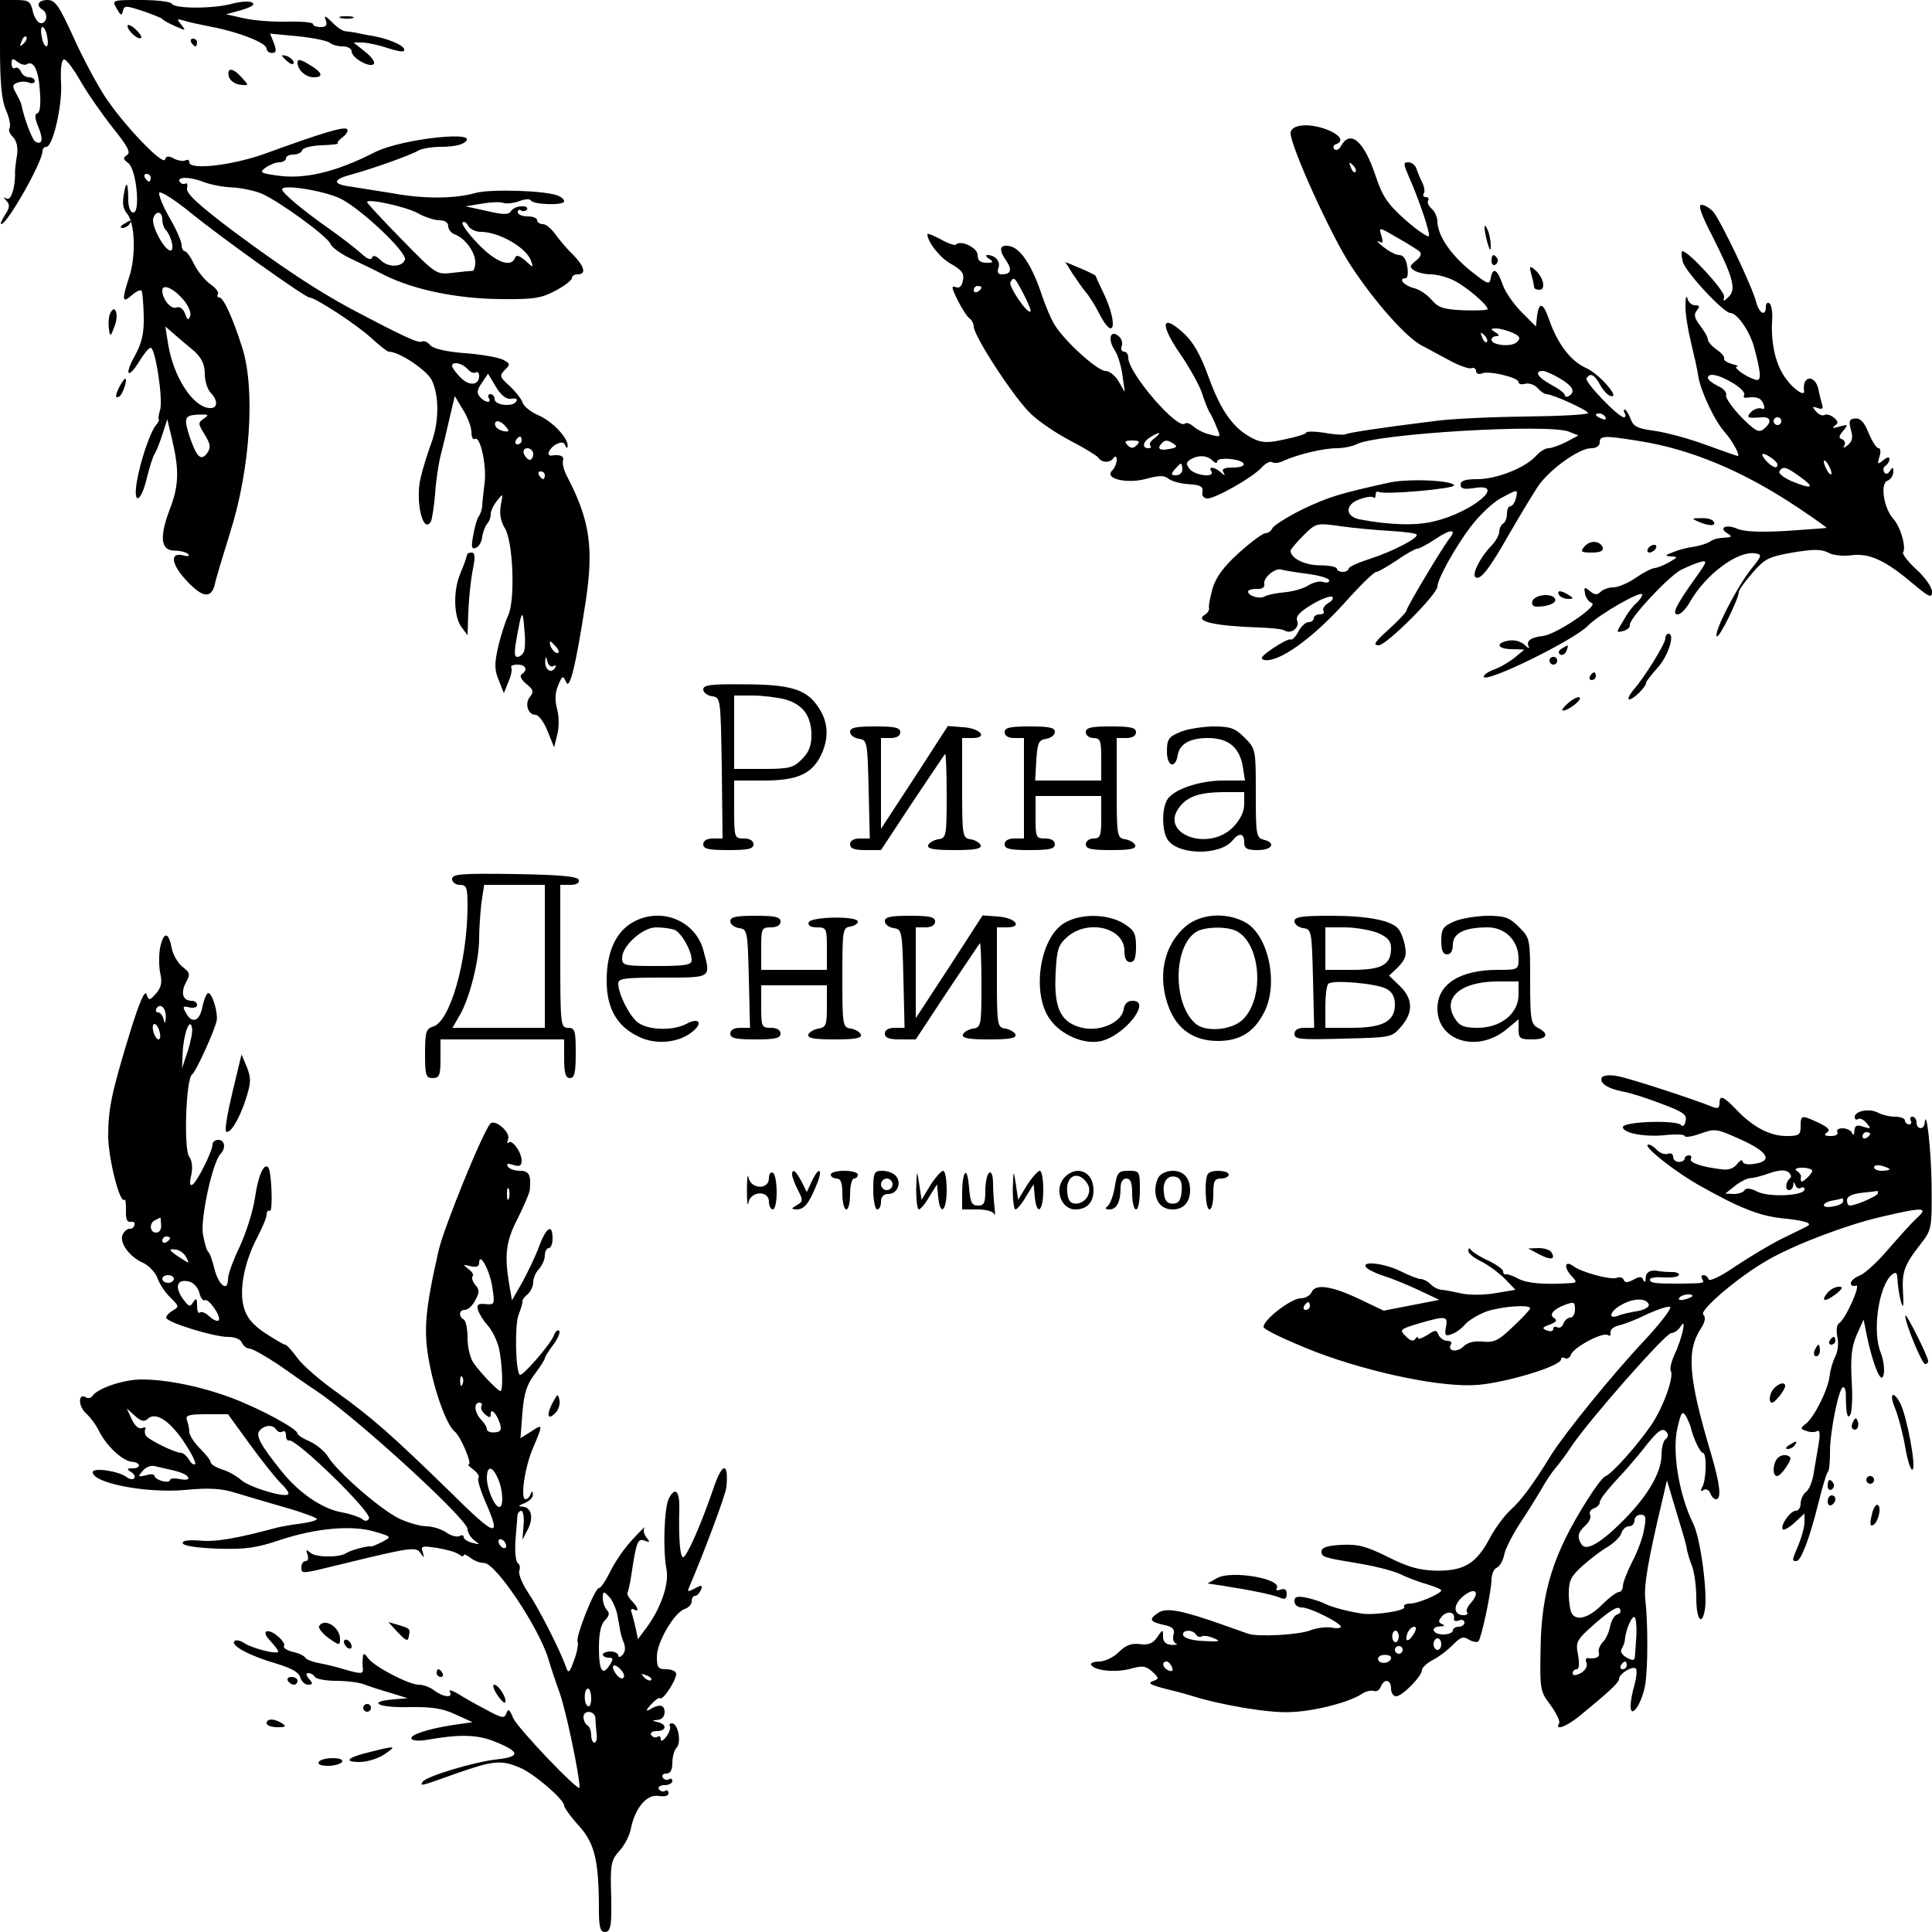 <?xml version="1.0" standalone="no"?>
<!DOCTYPE svg PUBLIC "-//W3C//DTD SVG 20010904//EN"
 "http://www.w3.org/TR/2001/REC-SVG-20010904/DTD/svg10.dtd">
<svg version="1.0" xmlns="http://www.w3.org/2000/svg"
 width="500pt" height="500pt" viewBox="0 0 500 500"
 preserveAspectRatio="xMidYMid meet">

<g transform="translate(0,500) scale(0.1,-0.1)"
fill="#000000" stroke="none">
<path d="M0 4876 c0 -88 4 -134 15 -160 9 -20 13 -41 10 -47 -4 -5 0 -16 9
-24 9 -10 13 -26 10 -47 -3 -18 -6 -40 -5 -48 0 -38 -11 -70 -22 -64 -9 5 -9
4 0 -6 9 -10 8 -18 -4 -36 -8 -13 -13 -24 -10 -24 16 0 107 161 107 189 0 6 4
11 10 11 17 0 42 109 38 167 -2 32 1 58 7 59 6 2 25 -24 44 -57 19 -33 57 -87
84 -121 37 -46 46 -63 36 -69 -11 -7 -11 -11 3 -21 21 -16 32 -128 13 -128 -7
0 -12 12 -13 28 0 49 -5 58 -11 22 -5 -25 -3 -40 8 -53 21 -25 23 -112 5 -165
-19 -58 -18 -68 6 -47 11 10 23 16 26 13 3 -3 5 -33 6 -66 1 -45 -5 -69 -22
-101 -29 -51 -20 -65 10 -17 12 20 25 36 30 36 12 0 33 -136 24 -162 -4 -13
-5 -23 -3 -24 2 0 -1 -7 -8 -15 -15 -19 -40 -93 -49 -146 -10 -62 11 -54 26
10 7 28 16 57 20 62 4 6 13 28 20 50 l13 40 13 -55 c18 -78 17 -117 -7 -179
-27 -72 -23 -106 13 -106 14 0 30 -4 35 -9 4 -5 -1 -7 -14 -3 -35 8 -29 -25
11 -67 40 -43 63 -46 72 -8 3 15 21 74 39 132 53 166 66 373 32 480 -25 79
-49 130 -59 130 -5 0 -7 4 -4 9 3 5 -6 16 -19 25 -14 10 -33 33 -42 51 -9 19
-20 35 -25 35 -4 0 -8 7 -8 16 0 9 -14 41 -31 70 -17 30 -29 59 -27 65 2 6 39
-17 82 -52 81 -66 296 -219 307 -219 15 0 125 -72 160 -105 21 -19 41 -35 45
-35 27 0 97 -47 111 -73 20 -40 20 -110 -2 -167 -9 -25 -21 -63 -26 -85 -15
-59 5 -149 26 -115 3 5 8 37 11 71 2 34 9 80 15 103 6 22 16 66 23 96 l13 55
21 -35 c12 -19 22 -45 22 -58 0 -13 4 -21 9 -18 14 9 31 -69 25 -115 -3 -24
-6 -51 -6 -59 -1 -8 -4 -19 -8 -25 -5 -5 -11 -27 -15 -49 -6 -31 -5 -38 6 -34
8 3 16 15 17 29 2 13 8 28 13 34 5 5 9 16 9 25 0 8 8 24 17 35 15 19 15 19 9
-13 -4 -22 0 -41 10 -58 22 -33 28 -188 9 -227 -7 -15 -19 -52 -26 -82 -10
-44 -9 -60 2 -86 l13 -33 12 30 c7 16 10 32 7 37 -2 4 5 7 16 7 22 0 28 -14
11 -25 -6 -4 -1 -14 12 -25 18 -14 20 -20 10 -33 -15 -17 -6 -47 14 -47 8 0
22 -19 31 -42 l17 -42 8 32 c5 19 5 47 0 66 -6 22 -6 42 2 61 11 27 13 28 21
10 9 -23 25 40 51 210 21 140 10 211 -50 325 -7 14 -11 31 -9 38 4 11 -8 17
-29 13 -16 -2 -7 19 11 29 14 7 21 6 24 -3 3 -7 6 -8 6 -1 2 20 -40 64 -75 79
-19 8 -37 22 -41 32 -3 10 -19 30 -34 44 -26 23 -27 27 -13 41 15 15 15 17 -4
27 -12 6 -56 14 -99 17 -51 4 -82 12 -90 21 -6 8 -16 12 -21 9 -9 -5 -48 13
-186 86 -87 47 -176 106 -304 201 -90 68 -121 97 -118 110 2 9 0 15 -4 12 -5
-3 -11 -1 -15 5 -8 13 27 13 62 -1 15 -6 48 -13 73 -14 25 -1 60 -9 77 -16 46
-20 171 -111 178 -130 3 -8 24 -24 48 -36 23 -11 65 -31 92 -45 76 -38 188
-61 300 -62 86 -1 106 2 143 22 23 12 42 27 42 32 0 6 7 10 15 10 23 0 18 20
-12 51 -16 15 -36 39 -46 53 -10 14 -24 26 -32 26 -8 0 -15 5 -15 10 0 6 -11
10 -25 10 -14 0 -25 5 -25 11 0 5 4 8 9 4 5 -3 12 -1 15 3 3 5 -4 9 -15 8 -11
0 -23 -6 -27 -13 -6 -9 -20 -9 -62 1 l-55 12 42 7 c23 4 48 5 55 2 8 -3 26 -1
41 4 14 6 29 7 31 2 7 -11 86 -13 86 -2 0 5 -8 12 -17 15 -33 13 -172 17 -211
7 -56 -16 -136 -16 -217 -1 -38 6 -87 14 -107 17 -48 6 -48 18 0 31 52 14 154
50 174 62 10 6 37 10 60 10 24 0 50 4 58 10 54 34 -159 12 -230 -24 -102 -52
-183 -71 -255 -60 -41 6 -44 8 -28 20 10 7 26 14 36 14 9 0 17 5 17 10 0 6 9
10 19 10 11 0 21 5 23 11 2 7 25 12 50 13 26 1 45 3 42 5 -2 2 4 10 14 17 9 7
14 16 10 20 -8 7 -65 -10 -213 -64 -84 -30 -195 -43 -195 -22 0 6 -4 8 -10 5
-5 -3 -18 -1 -29 4 -14 8 -21 8 -24 -2 -6 -16 -108 91 -156 164 -20 31 -57 99
-81 153 -37 81 -47 96 -67 96 -24 0 -31 -14 -13 -25 15 -9 12 -35 -4 -35 -8 0
-17 14 -21 30 -6 27 -10 30 -46 30 l-39 0 0 -124z m122 29 c3 -14 2 -25 -2
-25 -4 0 -10 11 -12 25 -3 14 -2 25 2 25 4 0 10 -11 12 -25z m-61 -18 c-10 -9
-11 -8 -5 6 3 10 9 15 12 12 3 -3 0 -11 -7 -18z m7 -54 c18 12 31 -11 35 -65
3 -37 1 -58 -6 -61 -8 -2 -7 -13 2 -35 14 -33 10 -49 -8 -38 -8 5 -28 58 -36
96 0 3 -6 15 -13 28 -11 19 -10 23 3 28 8 3 22 4 30 0 8 -3 15 -1 15 4 0 6 -7
10 -15 10 -9 0 -18 7 -21 15 -4 8 -10 12 -15 9 -5 -3 -9 2 -9 12 0 13 3 14 15
4 8 -6 18 -9 23 -7z m322 -293 c0 -5 -2 -10 -4 -10 -3 0 -8 5 -11 10 -3 6 -1
10 4 10 6 0 11 -4 11 -10z m489 -53 c52 -24 175 -140 169 -159 -7 -20 -44 -21
-63 -1 -12 11 -20 14 -22 6 -3 -7 -13 -3 -27 10 -13 12 -49 40 -80 62 -74 52
-126 96 -126 105 0 14 105 -3 149 -23z m201 -38 c19 -11 45 -19 57 -19 14 0
23 -6 23 -15 0 -9 8 -19 18 -22 26 -10 51 -45 52 -70 0 -13 -3 -23 -7 -24 -5
0 -27 -2 -51 -5 -43 -5 -43 -5 -132 86 -50 51 -90 94 -90 97 0 10 97 -11 130
-28z m-660 -17 c0 -10 4 -22 9 -27 16 -18 24 -58 10 -53 -17 6 -49 67 -42 84
7 20 23 17 23 -4z m824 -32 c47 0 117 -40 130 -74 7 -20 7 -20 -15 0 -16 13
-23 15 -26 7 -10 -27 -50 -12 -96 36 -25 26 -43 51 -40 55 4 4 11 0 15 -9 5
-8 19 -15 32 -15z m-770 -175 c13 -15 22 -35 18 -43 -4 -12 -7 -11 -13 6 -5
13 -14 20 -23 16 -14 -5 -36 22 -36 44 0 19 29 6 54 -23z m29 -134 c19 -18 27
-34 27 -59 0 -18 7 -40 15 -48 20 -21 19 -42 -3 -40 -43 3 -93 80 -107 166
l-7 45 23 -20 c13 -11 36 -31 52 -44z m707 -46 c7 -8 16 -12 21 -9 5 3 9 -1 9
-9 0 -25 -27 -27 -49 -3 -12 12 -21 25 -21 29 0 13 27 7 40 -8z m114 -77 c11
2 16 0 12 -7 -9 -15 -56 -10 -56 6 0 7 -5 13 -11 13 -5 0 -7 -4 -4 -10 9 -15
-11 -12 -23 3 -9 10 -7 19 5 36 l16 24 21 -35 c14 -23 27 -32 40 -30z m-796
-51 c-16 -11 -16 -13 2 -42 15 -25 16 -33 6 -48 -16 -21 -27 -10 -45 42 -16
50 -14 56 22 58 27 1 29 0 15 -10z m781 -21 c10 -12 9 -14 -5 -12 -10 2 -20 8
-22 14 -5 17 13 15 27 -2z m41 -36 c0 -5 -5 -10 -11 -10 -5 0 -7 5 -4 10 3 6
8 10 11 10 2 0 4 -4 4 -10z m30 -35 c0 -8 -4 -15 -9 -15 -5 0 -11 7 -15 15 -3
9 0 15 9 15 8 0 15 -7 15 -15z m30 -55 c0 -5 -2 -10 -4 -10 -3 0 -8 5 -11 10
-3 6 -1 10 4 10 6 0 11 -4 11 -10z m-54 -456 c-3 -8 -11 -14 -17 -14 -10 0 -9
15 6 90 6 28 9 25 12 -19 3 -24 2 -50 -1 -57z m84 11 c7 -9 8 -15 2 -15 -5 0
-12 7 -16 15 -3 8 -4 15 -2 15 2 0 9 -7 16 -15z m-8 -49 c7 4 8 2 4 -5 -10
-15 -26 -4 -25 17 1 15 2 15 6 -1 2 -9 9 -14 15 -11z"/>
<path d="M302 4978 c10 -18 13 -20 16 -7 3 15 7 15 50 1 26 -9 49 -18 52 -21
3 -4 18 -12 34 -19 27 -12 28 -12 15 4 -12 15 -12 16 6 11 11 -4 45 -11 75
-17 68 -13 140 -41 140 -56 0 -6 6 -11 14 -11 11 0 12 6 5 25 l-10 25 73 -7
c40 -4 77 -12 82 -17 6 -5 20 -9 33 -9 13 0 23 -6 23 -13 0 -17 47 -43 57 -33
5 4 -5 19 -22 32 l-30 24 25 0 c14 -1 42 -7 62 -14 21 -7 40 -11 43 -8 9 10
-30 29 -75 38 -25 4 -48 9 -52 10 -5 1 -15 2 -23 3 -8 0 -24 11 -36 24 -17 17
-21 18 -16 5 5 -13 1 -18 -13 -18 -11 0 -20 3 -20 8 0 4 -30 7 -67 6 -38 -1
-88 3 -113 9 l-45 10 40 11 c26 8 36 14 28 19 -7 5 -30 3 -50 -2 -48 -14 -150
-14 -158 -1 -3 6 -40 10 -81 10 -74 0 -75 0 -62 -22z"/>
<path d="M883 4953 c9 -2 23 -2 30 0 6 3 -1 5 -18 5 -16 0 -22 -2 -12 -5z"/>
<path d="M330 4933 c0 -13 29 -38 35 -31 3 3 -4 13 -15 23 -11 10 -20 13 -20
8z"/>
<path d="M495 4890 c3 -5 8 -10 11 -10 2 0 4 5 4 10 0 6 -5 10 -11 10 -5 0 -7
-4 -4 -10z"/>
<path d="M730 4856 c0 -2 7 -9 15 -16 9 -7 15 -8 15 -2 0 5 -7 12 -15 16 -8 3
-15 4 -15 2z"/>
<path d="M770 4838 c0 -19 21 -38 42 -38 27 0 22 13 -12 33 -23 14 -30 15 -30
5z"/>
<path d="M592 4803 c2 -10 14 -20 28 -22 25 -3 25 -3 6 18 -23 26 -39 27 -34
4z"/>
<path d="M3358 4673 c-10 -2 -18 -10 -18 -17 0 -35 104 -264 155 -342 63 -96
143 -186 184 -208 14 -7 46 -25 71 -38 25 -14 51 -23 58 -21 6 3 12 -1 12 -7
0 -7 7 -10 16 -6 19 7 94 -11 94 -23 0 -5 8 -7 18 -4 10 2 24 -3 31 -11 8 -9
18 -16 23 -16 16 0 108 -42 108 -49 0 -4 -73 -8 -162 -9 -90 -1 -197 -6 -238
-12 -145 -18 -221 -30 -228 -34 -4 -2 -28 -1 -54 4 -27 4 -48 4 -48 0 0 -3
-25 -11 -55 -17 -44 -10 -60 -9 -82 2 -50 25 -82 69 -114 156 -22 61 -40 93
-66 117 -57 52 -62 24 -10 -52 25 -36 51 -83 58 -104 6 -20 15 -41 18 -47 4
-5 13 -23 19 -39 12 -28 12 -28 -15 -21 -15 3 -35 13 -44 21 -9 8 -18 11 -22
8 -18 -19 -147 130 -147 170 0 9 -5 16 -11 16 -6 0 -9 6 -6 14 3 8 0 20 -8 26
-21 18 -29 -7 -11 -35 9 -13 18 -43 21 -67 l6 -43 -16 28 c-9 15 -24 27 -34
27 -21 0 -107 78 -132 120 -9 14 -24 50 -34 80 -24 72 -54 118 -82 123 -27 5
-29 -9 -8 -39 15 -23 11 -34 -13 -34 -9 0 -12 6 -8 17 6 16 -8 33 -29 33 -5 0
-3 -5 5 -10 12 -8 11 -10 -7 -10 -16 0 -23 6 -23 20 0 19 -44 40 -56 27 -3 -3
-21 3 -40 14 -19 10 -34 16 -34 13 0 -20 34 -63 63 -78 26 -15 33 -24 29 -42
-3 -15 -9 -21 -19 -17 -12 5 -10 -3 6 -35 11 -22 25 -43 31 -47 5 -3 10 -13
10 -20 0 -25 108 -190 149 -227 21 -20 67 -51 102 -69 35 -18 67 -38 71 -43 9
-14 31 -15 40 -1 5 6 8 4 8 -5 0 -9 -5 -21 -12 -28 -21 -21 39 -35 89 -21 33
9 46 9 57 0 8 -6 31 -13 52 -14 31 -2 38 -6 36 -20 -2 -10 3 -17 13 -17 21 0
118 55 140 80 10 11 22 17 27 14 6 -4 20 -2 31 4 36 16 102 32 136 32 18 0 41
5 51 10 52 28 497 54 550 33 l25 -10 -32 -17 c-18 -9 -38 -16 -46 -16 -8 0
-22 -9 -32 -20 -28 -31 -102 -60 -151 -60 -32 0 -44 -4 -44 -14 0 -11 9 -13
35 -9 87 14 -5 -63 -103 -86 -46 -12 -115 -10 -194 5 -38 8 -37 39 1 52 16 6
32 8 35 5 3 -4 6 -1 6 6 0 7 3 10 8 8 14 -8 197 8 195 17 -4 13 -118 18 -168
7 -127 -28 -157 -37 -224 -69 -40 -20 -75 -42 -78 -49 -3 -7 -11 -13 -18 -13
-7 0 -38 -23 -69 -51 -40 -36 -59 -63 -68 -92 -6 -23 -11 -46 -9 -51 1 -5 -4
-13 -11 -17 -28 -17 24 -29 142 -33 30 -1 60 -4 65 -8 17 -10 39 8 32 26 -4
11 7 23 39 42 25 15 48 23 52 19 4 -3 -1 -11 -11 -16 -9 -6 -15 -14 -12 -20 4
-5 -1 -9 -9 -9 -9 0 -16 -4 -16 -10 0 -5 -6 -10 -13 -10 -8 0 -20 -11 -27 -25
-7 -13 -16 -22 -20 -20 -4 2 -24 -8 -46 -23 -29 -20 -35 -27 -22 -30 37 -7
123 54 208 148 39 44 76 80 82 80 5 0 29 14 53 30 24 17 48 30 53 30 5 0 26
11 47 25 38 26 57 27 36 1 -17 -21 -111 -178 -111 -186 0 -4 -21 -26 -46 -49
-36 -32 -42 -41 -26 -41 20 0 152 132 152 152 0 19 47 104 87 156 22 29 56 61
76 72 46 25 46 25 40 0 -3 -11 -9 -20 -14 -20 -5 0 -9 -9 -9 -19 0 -11 -4 -23
-10 -26 -5 -3 -10 -13 -10 -21 0 -8 -9 -25 -21 -37 -29 -30 -51 -75 -40 -81
12 -8 34 19 88 114 27 47 60 101 73 121 29 43 106 99 138 99 13 0 22 6 22 15
0 18 13 18 100 4 136 -21 273 -79 412 -172 42 -28 76 -52 75 -53 -1 -1 -48 -4
-104 -8 -69 -4 -111 -2 -128 6 -28 12 -48 2 -25 -12 13 -8 12 -10 -2 -11 -27
-2 -32 -4 -45 -12 -7 -4 -25 -10 -40 -12 -16 -2 -39 -8 -53 -14 -22 -8 -22
-10 -5 -11 18 -1 17 -2 -5 -15 -14 -8 -30 -14 -37 -15 -7 0 -29 -11 -49 -25
-20 -14 -47 -25 -58 -25 -12 0 -27 -5 -34 -12 -8 -8 -15 -8 -27 2 -15 12 -16
11 -13 -6 1 -10 10 -22 18 -25 17 -7 -93 -81 -127 -85 -31 -3 -44 -13 -37 -27
4 -7 -1 -5 -10 4 -10 9 -27 14 -42 11 -35 -6 -29 -22 9 -22 l32 -1 -25 -21
c-14 -11 -37 -25 -52 -30 -16 -6 -28 -14 -28 -19 0 -20 232 93 270 132 28 29
140 93 140 80 0 -5 -7 -14 -14 -21 -8 -6 -24 -26 -34 -45 -20 -32 -20 -33 -1
-28 11 3 18 10 17 15 -5 14 100 126 132 143 14 7 35 16 48 20 22 6 21 3 -11
-42 -50 -70 -61 -93 -45 -93 8 0 22 15 32 33 41 71 123 132 168 125 19 -3 18
-6 -11 -42 -37 -47 -97 -164 -88 -173 6 -6 57 98 57 115 0 5 16 27 35 49 32
37 42 42 104 53 53 9 75 9 92 0 12 -7 39 -10 60 -7 46 6 87 -12 159 -73 43
-36 50 -39 50 -21 0 11 -18 37 -40 57 -22 20 -37 40 -35 44 9 14 -7 68 -25 87
-25 28 -35 92 -15 99 8 3 15 14 15 23 0 13 -2 13 -9 2 -5 -8 -11 -9 -15 -3 -3
6 -2 13 4 17 5 3 10 11 10 17 0 6 -7 5 -16 -3 -15 -12 -16 -11 -10 9 4 12 3
22 -2 22 -6 0 -17 18 -26 39 -11 28 -21 39 -34 38 -16 -1 -18 -6 -12 -29 6
-20 4 -30 -8 -40 -10 -8 -13 -8 -9 -1 4 6 1 13 -5 16 -10 3 -10 8 2 22 14 17
13 17 -10 11 -16 -5 -20 -4 -12 2 10 7 10 11 -2 21 -8 7 -19 10 -24 7 -6 -3
-15 1 -22 9 -11 13 -10 14 4 9 11 -4 15 -2 12 7 -2 8 -7 26 -10 42 -9 39 -43
35 -37 -5 2 -15 -27 4 -47 32 -26 34 -39 90 -36 147 2 23 -1 45 -7 48 -5 4 -9
-1 -9 -9 0 -26 -17 -18 -25 12 -9 38 -93 214 -112 235 -9 9 -22 17 -30 17 -9
0 0 -26 28 -80 54 -107 63 -138 43 -158 -14 -13 -15 -13 -12 0 3 14 -92 118
-108 118 -3 0 -3 -12 1 -27 6 -26 106 -133 123 -133 18 0 51 -48 62 -90 19
-72 19 -89 1 -82 -25 8 -57 32 -46 33 6 1 0 4 -13 7 -13 4 -22 10 -20 14 2 4
-7 15 -19 23 -13 9 -23 21 -23 26 0 6 -9 22 -20 36 -15 20 -17 29 -9 39 9 11
8 14 -4 14 -9 0 -18 8 -20 18 -3 9 -5 1 -5 -18 -1 -19 6 -62 14 -95 8 -33 17
-72 19 -88 6 -39 43 -118 70 -147 19 -22 40 -60 32 -60 -2 0 -39 13 -83 29
-43 16 -103 32 -132 36 -44 6 -55 11 -62 31 -5 13 -12 24 -15 24 -4 0 -3 -4 0
-10 3 -5 2 -10 -2 -10 -15 0 -103 92 -97 101 9 15 20 10 34 -15 7 -14 19 -27
26 -30 32 -12 -25 55 -60 71 -41 18 -75 63 -97 126 -15 44 -26 47 -31 10 l-3
-28 -36 36 c-20 20 -43 52 -50 72 -14 41 -26 47 -31 17 -3 -18 -8 -16 -52 19
-51 41 -85 91 -86 127 0 12 -7 27 -15 34 -8 7 -12 16 -9 21 3 5 0 9 -6 9 -6 0
-9 4 -5 10 3 5 1 17 -4 27 -5 10 -12 26 -15 36 -3 9 -12 17 -21 17 -14 0 -13
-4 1 -37 27 -61 55 -144 52 -154 -2 -4 -29 14 -60 41 -47 42 -60 61 -78 115
-30 90 -65 120 -89 78 -5 -10 -13 -14 -18 -9 -4 5 -2 11 5 13 43 16 -52 60
-100 46z m150 -118 c-3 -3 -9 2 -12 12 -6 14 -5 15 5 6 7 -7 10 -15 7 -18z
m166 -206 c6 -6 2 -15 -10 -24 -16 -13 -17 -16 -4 -25 8 -5 28 -10 43 -10 15
0 42 -7 60 -16 32 -16 87 -63 87 -74 0 -3 -28 -4 -62 -3 -52 2 -66 7 -83 27
-12 14 -33 28 -48 31 -25 7 -39 25 -19 25 5 0 7 14 4 30 -3 19 -10 30 -21 30
-9 0 -27 10 -41 21 -14 11 -19 18 -11 14 10 -6 11 -2 6 15 -7 23 -7 23 41 -5
27 -15 53 -32 58 -36z m-1025 -110 c12 -23 20 -43 18 -45 -8 -8 -58 66 -52 76
9 15 11 13 34 -31z m-109 17 c0 -3 -4 -8 -10 -11 -5 -3 -10 -1 -10 4 0 6 5 11
10 11 6 0 10 -2 10 -4z m1374 -117 c20 -9 22 -14 12 -24 -13 -14 -66 -9 -66 6
0 5 6 9 13 9 8 0 7 4 -3 10 -13 8 -13 10 2 10 9 0 28 -5 42 -11z m-66 -24 c-3
-3 -9 2 -12 12 -6 14 -5 15 5 6 7 -7 10 -15 7 -18z m190 -95 c33 -20 40 -34
22 -45 -5 -3 -10 -2 -10 2 0 5 -16 17 -35 27 -35 19 -46 36 -22 36 6 0 27 -9
45 -20z m446 -11 c20 -12 33 -25 30 -31 -3 -5 0 -9 7 -7 26 3 37 -1 43 -17 4
-11 2 -15 -6 -11 -7 2 -19 -2 -26 -9 -14 -15 -10 -17 26 -14 25 2 29 -12 7
-30 -13 -11 -22 -6 -59 31 -23 24 -41 50 -39 56 3 7 -7 18 -21 24 -14 7 -26
16 -26 21 0 14 28 9 64 -13z m-329 -89 c3 -6 -1 -7 -9 -4 -18 7 -21 14 -7 14
6 0 13 -4 16 -10z m455 -10 c0 -5 -4 -10 -10 -10 -5 0 -10 5 -10 10 0 6 5 10
10 10 6 0 10 -4 10 -10z m-1622 -44 c-10 -7 -15 -16 -11 -19 3 -4 1 -7 -5 -7
-18 0 -14 18 6 29 24 15 30 13 10 -3z m-46 -18 c-9 -9 -15 -9 -24 0 -9 9 -7
12 12 12 19 0 21 -3 12 -12z m96 3 c10 -6 7 -10 -12 -13 -25 -5 -33 1 -19 15
8 9 15 9 31 -2z m1562 -53 c0 -12 -10 -9 -26 6 -20 21 -17 28 6 14 11 -7 20
-16 20 -20z m-1462 10 c7 -7 12 -8 12 -2 0 6 16 8 35 6 43 -5 46 -22 4 -22
-21 0 -28 -4 -23 -12 6 -10 4 -10 -7 0 -16 14 -33 16 -24 2 10 -17 -42 -11
-56 6 -10 13 -10 17 2 25 20 12 43 11 57 -3z m1602 -33 c0 -5 -5 -3 -10 5 -5
8 -10 20 -10 25 0 6 5 3 10 -5 5 -8 10 -19 10 -25z m-1680 10 c0 -8 -7 -15
-16 -15 -14 0 -14 3 -4 15 7 8 14 15 16 15 2 0 4 -7 4 -15z m1600 -20 c39 -28
29 -32 -24 -10 -20 9 -34 20 -31 25 9 15 18 12 55 -15z m-1062 -139 c35 -2 65
-6 68 -9 8 -8 -61 -44 -120 -63 -31 -10 -56 -21 -56 -26 0 -4 -7 -8 -15 -8 -8
0 -15 4 -15 8 0 5 -20 9 -44 9 -39 0 -76 18 -76 38 0 3 15 21 33 39 33 33 34
33 98 24 35 -5 92 -10 127 -12z m-215 -111 c32 -4 57 -12 57 -17 0 -6 -7 -7
-16 -4 -8 3 -25 -1 -38 -9 -12 -8 -40 -16 -63 -18 -22 -2 -45 -7 -51 -11 -12
-7 -42 2 -42 13 0 4 10 7 23 7 13 -1 21 4 19 13 -3 16 28 42 44 37 6 -2 36 -7
67 -11z"/>
<path d="M320 4420 c-9 -6 -10 -10 -3 -10 6 0 15 5 18 10 8 12 4 12 -15 0z"/>
<path d="M3842 4410 c0 -8 4 -26 8 -40 6 -20 8 -21 8 -5 0 11 -3 29 -8 40 -5
12 -8 14 -8 5z"/>
<path d="M3860 4324 c0 -8 5 -12 10 -9 6 4 8 11 5 16 -9 14 -15 11 -15 -7z"/>
<path d="M2775 4293 c10 -15 25 -37 34 -48 10 -11 26 -37 36 -57 38 -74 49
-29 13 49 -13 27 -23 49 -23 50 -1 1 -18 10 -40 19 l-38 16 18 -29z"/>
<path d="M3963 4290 c4 -14 7 -28 7 -32 0 -5 6 -8 14 -8 18 0 10 34 -12 52
-13 11 -15 10 -9 -12z"/>
<path d="M284 4186 c-3 -8 -4 -25 -2 -38 3 -21 4 -20 15 9 12 32 -1 60 -13 29z"/>
<path d="M310 4001 c-12 -24 -13 -34 -1 -27 9 6 22 46 15 46 -2 0 -8 -9 -14
-19z"/>
<path d="M4395 3650 c28 -12 47 -12 40 0 -3 6 -18 10 -33 9 -24 0 -25 -1 -7
-9z"/>
<path d="M4100 3585 c-11 -13 -8 -15 20 -15 21 0 30 4 28 13 -7 18 -33 20 -48
2z"/>
<path d="M4265 3580 c-3 -5 -2 -10 4 -10 5 0 13 5 16 10 3 6 2 10 -4 10 -5 0
-13 -4 -16 -10z"/>
<path d="M1209 3565 c-4 -15 -7 -23 -18 -50 -18 -43 -17 -108 2 -136 l17 -23
1 29 c1 53 6 109 14 148 5 25 4 37 -4 37 -6 0 -12 -2 -12 -5z"/>
<path d="M4035 3460 c3 -5 14 -10 23 -10 15 0 15 2 2 10 -20 13 -33 13 -25 0z"/>
<path d="M3966 3445 c-3 -10 1 -15 13 -15 29 0 52 11 45 21 -9 15 -51 10 -58
-6z"/>
<path d="M4310 3348 c0 -14 -56 -104 -84 -135 -10 -13 -15 -23 -9 -23 10 0 43
32 43 43 0 3 13 20 29 38 28 30 47 89 29 89 -4 0 -8 -5 -8 -12z"/>
<path d="M4041 3321 c-8 -5 -9 -11 -3 -15 5 -3 12 1 16 9 6 17 6 18 -13 6z"/>
<path d="M4010 3290 c0 -5 5 -10 10 -10 6 0 10 5 10 10 0 6 -4 10 -10 10 -5 0
-10 -4 -10 -10z"/>
<path d="M4115 3250 c-3 -5 -1 -10 4 -10 6 0 11 5 11 10 0 6 -2 10 -4 10 -3 0
-8 -4 -11 -10z"/>
<path d="M1820 3216 c0 -8 10 -16 23 -18 22 -3 22 -5 25 -185 l2 -183 -25 0
c-16 0 -25 -6 -25 -15 0 -12 14 -15 65 -15 51 0 65 3 65 15 0 9 -9 15 -25 15
-24 0 -25 2 -25 75 l0 75 76 0 c88 0 125 17 149 66 21 45 19 86 -8 125 -30 45
-71 58 -194 58 -83 1 -103 -2 -103 -13z m212 -26 c46 -13 68 -43 68 -93 0 -27
-7 -45 -25 -62 -21 -22 -33 -25 -100 -25 l-75 0 0 95 0 95 48 0 c26 0 64 -5
84 -10z"/>
<path d="M4059 3181 c-13 -11 -19 -20 -14 -20 14 0 50 28 43 34 -3 3 -16 -3
-29 -14z"/>
<path d="M2200 3106 c0 -8 10 -16 23 -18 21 -3 22 -7 25 -130 l3 -128 -26 0
c-16 0 -25 -6 -25 -15 0 -11 11 -15 40 -15 l40 0 81 123 c45 67 83 124 85 126
2 2 4 -46 4 -107 0 -106 -1 -111 -22 -114 -12 -2 -23 -9 -26 -15 -3 -10 15
-13 68 -13 53 0 71 3 68 13 -3 6 -14 13 -26 15 -21 3 -22 8 -22 133 l0 129 26
0 c42 0 22 25 -23 28 l-40 3 -86 -133 -87 -133 0 118 0 117 25 0 c16 0 25 6
25 15 0 12 -14 15 -65 15 -50 0 -65 -3 -65 -14z"/>
<path d="M2600 3105 c0 -9 9 -15 25 -15 l25 0 0 -130 0 -130 -25 0 c-16 0 -25
-6 -25 -15 0 -12 14 -15 65 -15 51 0 65 3 65 15 0 9 -9 15 -25 15 -24 0 -25 3
-25 55 l0 55 85 0 85 0 0 -55 c0 -48 -2 -55 -20 -55 -11 0 -20 -7 -20 -15 0
-12 14 -15 66 -15 48 0 65 3 62 13 -3 6 -14 13 -26 15 -21 3 -22 8 -22 133 l0
129 25 0 c16 0 25 6 25 15 0 12 -14 15 -65 15 -51 0 -65 -3 -65 -15 0 -8 9
-15 20 -15 18 0 20 -7 20 -55 l0 -55 -86 0 -85 0 3 53 c3 45 6 52 26 55 12 2
22 10 22 18 0 11 -15 14 -65 14 -51 0 -65 -3 -65 -15z"/>
<path d="M3053 3105 c-29 -12 -33 -19 -33 -50 0 -39 22 -46 28 -9 5 29 32 44
78 44 52 0 81 -23 90 -72 l6 -38 -56 0 c-63 0 -132 -24 -146 -51 -13 -23 -13
-75 0 -99 23 -43 136 -46 170 -5 17 21 30 19 30 -5 0 -16 7 -20 35 -20 38 0
48 19 15 27 -19 5 -20 14 -20 120 0 113 0 115 -29 144 -25 25 -37 29 -83 29
-29 -1 -68 -7 -85 -15z m167 -186 c0 -20 -10 -40 -29 -60 -65 -65 -193 -16
-138 53 21 27 51 37 110 38 l57 0 0 -31z"/>
<path d="M1170 2725 c0 -8 9 -15 20 -15 18 0 20 -7 20 -57 -1 -143 -46 -299
-90 -310 -17 -5 -20 -14 -20 -69 0 -57 2 -64 20 -64 17 0 20 7 20 50 l0 50
160 0 160 0 0 -50 c0 -38 4 -50 15 -50 12 0 15 14 15 65 0 58 -2 65 -20 65
-19 0 -20 7 -20 185 l0 185 26 0 c16 0 24 5 22 13 -4 9 -48 13 -166 15 -140 2
-162 0 -162 -13z m240 -200 l0 -185 -120 0 -119 0 19 33 c25 43 50 140 50 198
0 25 3 67 6 93 l7 46 78 0 79 0 0 -185z"/>
<path d="M1634 2611 c-42 -26 -64 -77 -64 -149 0 -71 26 -118 83 -145 44 -22
104 -16 139 13 29 23 16 38 -16 20 -37 -19 -103 -16 -128 6 -22 20 -48 73 -48
99 0 13 18 15 115 15 128 0 125 -2 105 72 -22 78 -114 113 -186 69z m111 -17
c18 -7 45 -54 45 -79 0 -12 -15 -15 -90 -15 -84 0 -90 1 -90 21 0 31 53 79 88
79 17 0 38 -3 47 -6z"/>
<path d="M1890 2616 c0 -8 10 -16 23 -18 21 -3 22 -7 25 -130 l3 -128 -26 0
c-16 0 -25 -6 -25 -15 0 -12 14 -15 65 -15 51 0 65 3 65 15 0 9 -9 15 -25 15
-24 0 -25 3 -25 55 l0 55 85 0 85 0 0 -54 c0 -48 -2 -55 -22 -58 -12 -2 -23
-9 -26 -15 -3 -10 15 -13 68 -13 53 0 71 3 68 13 -3 6 -14 13 -26 15 -21 3
-22 8 -22 132 0 122 1 129 20 132 12 2 21 8 20 13 0 15 -122 13 -127 -2 -3 -8
5 -13 21 -13 25 0 26 -3 26 -55 l0 -55 -85 0 -85 0 0 55 c0 52 1 55 25 55 16
0 25 6 25 15 0 12 -14 15 -65 15 -50 0 -65 -3 -65 -14z"/>
<path d="M2290 2616 c0 -8 10 -16 23 -18 21 -3 22 -7 25 -130 l3 -128 -26 0
c-16 0 -25 -6 -25 -15 0 -11 11 -15 40 -15 l40 0 81 123 c45 67 83 124 85 126
2 2 4 -46 4 -107 0 -106 -1 -111 -22 -114 -12 -2 -23 -9 -26 -15 -3 -10 15
-13 68 -13 53 0 71 3 68 13 -3 6 -14 13 -26 15 -21 3 -22 8 -22 133 l0 129 26
0 c42 0 22 25 -23 28 l-40 3 -86 -133 -87 -133 0 118 0 117 25 0 c16 0 25 6
25 15 0 12 -14 15 -65 15 -50 0 -65 -3 -65 -14z"/>
<path d="M2754 2611 c-64 -39 -85 -184 -36 -250 28 -39 86 -64 128 -56 61 11
137 105 85 105 -13 0 -21 -8 -23 -22 -5 -35 -64 -60 -111 -47 -53 14 -70 52
-65 142 3 61 7 72 31 93 54 46 147 23 147 -37 0 -19 5 -29 15 -29 11 0 15 11
15 40 0 35 -5 43 -32 60 -43 26 -113 26 -154 1z"/>
<path d="M3069 2603 c-58 -49 -75 -133 -43 -213 22 -55 65 -84 126 -84 57 0
94 23 120 75 38 74 10 202 -51 233 -49 26 -114 21 -152 -11z m132 -13 c62 -34
72 -172 16 -228 -28 -28 -95 -34 -122 -12 -61 51 -59 203 2 239 23 13 79 14
104 1z"/>
<path d="M3350 2616 c0 -8 10 -16 23 -18 21 -3 22 -7 25 -130 l3 -128 -26 0
c-16 0 -25 -6 -25 -16 0 -14 16 -15 126 -12 124 3 126 3 150 31 32 37 31 72
-3 105 l-28 27 24 23 c18 19 22 30 17 54 -3 17 -11 37 -17 44 -18 22 -79 34
-176 34 -74 0 -93 -3 -93 -14z m215 -30 c27 -12 35 -21 35 -40 0 -43 -24 -56
-101 -56 l-69 0 0 55 0 55 50 0 c28 0 66 -7 85 -14z m23 -145 c15 -8 22 -21
22 -41 0 -43 -31 -60 -112 -60 l-68 0 0 53 c0 30 3 57 8 61 10 11 124 1 150
-13z"/>
<path d="M3763 2615 c-28 -12 -33 -19 -33 -50 0 -24 4 -35 15 -35 9 0 15 9 15
25 0 30 30 45 90 45 46 0 80 -35 80 -81 0 -28 -1 -29 -54 -29 -98 0 -156 -37
-156 -100 0 -85 105 -116 180 -53 l30 25 0 -26 c0 -23 4 -26 35 -26 39 0 46
14 15 30 -18 10 -20 21 -20 121 0 109 0 111 -29 140 -25 25 -37 29 -83 29 -29
-1 -68 -7 -85 -15z m167 -189 c0 -49 -46 -86 -106 -86 -34 0 -47 5 -58 23 -35
53 12 96 107 97 l57 0 0 -34z"/>
<path d="M414 2546 c-3 -19 -3 -49 1 -66 5 -23 2 -36 -11 -51 -17 -19 -19 -19
-25 -2 -4 12 -18 -20 -42 -97 -49 -160 -57 -200 -57 -272 1 -58 30 -174 42
-163 3 3 4 -9 4 -27 -1 -23 3 -32 12 -30 8 1 12 -2 10 -8 -2 -7 -7 -11 -12
-10 -5 1 -13 -5 -18 -14 -11 -20 16 -59 54 -75 14 -7 31 -25 36 -40 6 -16 21
-38 34 -50 21 -21 22 -23 6 -32 -10 -6 -18 -14 -18 -19 0 -12 123 -50 161 -50
17 0 32 -6 35 -15 4 -8 12 -15 19 -15 8 0 41 -19 76 -42 34 -24 77 -54 97 -67
105 -70 392 -333 392 -358 0 -9 8 -22 17 -29 16 -12 16 -12 -4 -7 -13 3 -23
10 -23 15 0 5 -5 6 -10 3 -6 -4 -22 0 -35 9 -13 9 -37 16 -52 16 -15 0 -46 9
-68 19 -46 21 -162 121 -186 161 -9 15 -31 32 -48 40 -17 7 -31 16 -31 20 0
12 -96 64 -170 92 -77 29 -167 48 -234 48 -46 0 -114 -23 -127 -43 -4 -5 -11
-7 -17 -3 -20 12 -20 -23 0 -41 11 -10 27 -31 35 -48 20 -39 61 -76 84 -78 24
-2 25 -17 2 -17 -15 0 -16 -2 -3 -10 8 -5 11 -12 7 -16 -3 -4 -12 -2 -19 3
-20 16 -88 26 -88 13 0 -28 137 -55 239 -46 60 6 94 4 129 -7 26 -8 84 -25
129 -38 46 -13 83 -27 83 -30 0 -4 -19 -9 -42 -12 -24 -3 -52 -8 -63 -11 -105
-28 -157 -37 -198 -33 -31 2 -46 0 -44 -7 2 -7 40 -12 91 -14 71 -2 100 2 159
22 93 31 188 40 247 22 44 -13 44 -13 20 -26 -14 -7 -27 -13 -30 -12 -8 2 -54
-10 -65 -18 -17 -11 -77 -11 -91 1 -12 10 -13 9 -8 -5 3 -9 1 -16 -5 -16 -6 0
-11 -7 -11 -15 0 -19 -2 -19 100 6 180 44 197 47 208 30 10 -14 11 -14 6 2 -6
16 -2 17 37 11 24 -4 50 -11 57 -17 6 -5 12 -6 12 -2 0 4 7 1 17 -6 9 -8 25
-14 36 -14 30 0 142 -168 166 -248 5 -17 18 -57 29 -87 16 -43 52 -215 52
-246 0 -15 -161 154 -172 180 -9 22 -13 25 -17 13 -5 -14 -10 -14 -41 2 -19
10 -53 28 -74 41 -22 14 -36 19 -32 12 10 -17 -16 -15 -40 3 -10 8 -28 15 -40
15 -26 0 -114 46 -131 68 -10 14 -13 15 -14 2 -1 -8 -1 -21 0 -27 2 -16 -4
-16 -49 -3 -19 6 -48 13 -65 16 -16 3 -32 9 -35 14 -3 5 -17 12 -33 15 -15 4
-25 11 -22 15 6 10 -31 43 -45 38 -6 -2 -3 -12 10 -25 11 -12 20 -24 20 -27 0
-9 -64 7 -87 21 -11 8 -24 10 -27 5 -7 -12 40 -37 108 -57 40 -12 60 -23 63
-36 3 -10 12 -19 20 -19 13 0 13 3 3 15 -8 9 -9 15 -2 15 6 0 14 -4 17 -10 3
-5 28 -10 55 -10 27 0 59 -4 72 -9 13 -5 43 -15 68 -22 l45 -14 -37 -3 c-70
-6 -39 -22 40 -20 59 1 87 -3 121 -19 l44 -20 -49 -7 c-66 -10 -115 -26 -109
-36 3 -5 20 -6 38 -3 85 15 128 14 172 -2 71 -28 74 -41 13 -48 -59 -6 -185
-44 -194 -58 -7 -12 -9 -13 86 21 97 34 117 36 166 15 36 -15 114 -82 114 -98
0 -5 17 -29 39 -53 41 -46 51 -91 51 -220 0 -41 4 -54 15 -54 17 0 19 19 16
120 -1 56 2 68 22 90 13 14 27 40 30 59 11 53 42 89 72 83 15 -2 25 0 25 7 0
7 -4 10 -9 6 -5 -3 -12 -1 -16 5 -3 5 3 10 14 10 12 0 21 5 21 11 0 5 -4 8 -9
4 -5 -3 -12 -1 -16 5 -3 5 1 10 9 10 11 0 16 9 16 28 0 15 5 33 11 39 13 13 4
63 -12 63 -6 0 -8 -3 -5 -8 2 -4 -2 -16 -10 -27 -8 -10 -14 -13 -14 -6 0 7 -4
10 -9 6 -5 -3 -12 -1 -16 5 -3 5 3 10 14 10 26 0 28 17 4 23 -17 4 -17 5 0 6
10 1 17 9 17 20 0 20 -14 22 -40 6 -9 -5 -8 0 4 13 11 12 22 20 24 17 7 -7 42
46 42 63 0 6 -11 12 -25 12 -22 0 -25 4 -25 33 0 37 45 114 72 123 10 3 18 12
18 20 0 8 4 14 9 14 5 0 11 7 15 15 5 13 2 14 -16 4 -17 -9 -20 -9 -15 2 39
91 96 243 97 261 6 66 -11 64 -34 -5 -31 -91 -69 -177 -78 -177 -8 0 -12 47
-10 127 1 45 -11 56 -27 25 -12 -23 -16 -135 -6 -184 7 -39 -16 -104 -56 -156
l-18 -24 -6 29 c-4 15 -8 34 -11 41 -2 7 1 10 6 7 15 -9 12 5 -5 22 -8 8 -13
18 -11 21 2 4 7 25 10 47 13 85 16 94 34 88 14 -6 15 -4 5 8 -7 9 -9 20 -5 25
4 6 -10 -7 -30 -29 -20 -21 -46 -58 -58 -83 -12 -24 -25 -44 -30 -44 -11 0
-62 -129 -55 -139 2 -5 -1 -26 -9 -47 -12 -33 -15 -36 -21 -19 -16 46 -71 153
-98 193 -16 24 -26 49 -23 57 3 8 1 17 -4 20 -5 3 -8 29 -6 58 2 29 5 58 5 65
1 6 5 12 10 12 5 0 8 -17 6 -37 l-3 -38 14 27 c16 31 9 58 -15 59 -11 0 -9 3
7 9 12 5 22 15 21 22 0 10 -2 10 -6 1 -2 -7 -8 -13 -13 -13 -14 0 -2 84 20
134 26 61 25 62 -6 41 l-27 -17 5 66 c4 51 12 74 32 100 14 19 26 37 26 41 0
3 10 19 22 35 12 16 19 33 15 36 -4 4 -10 -2 -14 -13 -9 -23 -82 -107 -88
-101 -11 11 -13 131 -3 155 6 16 11 31 10 35 -1 3 5 12 13 18 8 7 15 21 15 32
0 11 7 26 15 34 8 9 15 24 15 35 0 10 5 19 10 19 6 0 10 11 10 25 0 39 -16 30
-35 -21 -9 -25 -29 -66 -43 -92 l-27 -47 -7 40 c-13 76 -9 113 22 172 16 32
30 65 31 73 4 39 -2 50 -25 50 -14 0 -28 5 -32 11 -4 8 0 9 15 4 16 -5 21 -2
21 12 -1 23 -25 55 -34 46 -4 -4 -4 0 -1 9 7 17 -34 53 -46 40 -19 -20 -121
-270 -134 -329 -35 -153 -39 -207 -25 -284 14 -79 46 -168 67 -184 15 -12 46
-85 36 -85 -4 0 2 -6 13 -14 10 -8 16 -17 12 -21 -3 -4 5 -31 18 -61 43 -98
29 -94 -93 27 -150 146 -201 191 -293 257 -41 29 -86 68 -100 87 -14 19 -28
35 -32 35 -4 0 -27 14 -52 30 -33 22 -48 41 -55 67 -13 45 2 119 35 181 13 25
24 51 24 59 0 8 4 12 8 9 9 -5 5 104 -4 113 -11 12 -26 -22 -34 -78 -5 -35
-23 -91 -39 -126 -17 -35 -31 -73 -31 -85 0 -35 -24 -17 -35 26 -5 21 -12 41
-16 44 -4 3 -10 24 -14 47 -6 41 25 186 46 207 14 15 11 36 -6 36 -8 0 -15 -5
-15 -12 0 -17 -40 -97 -52 -104 -7 -4 -8 5 -3 25 4 20 2 37 -5 47 -15 17 -9
202 7 213 10 7 60 117 64 141 3 21 -12 70 -22 70 -4 0 -11 -16 -15 -35 -7 -38
-27 -46 -43 -16 -9 16 -8 18 9 14 11 -3 20 0 20 6 0 6 -6 11 -14 11 -23 0 -29
20 -15 47 12 22 11 26 -9 41 -12 10 -25 32 -28 50 -8 42 -21 41 -30 -2z m15
-179 c-1 -17 -2 -18 -6 -4 -2 9 -9 17 -14 17 -6 0 -7 5 -4 10 10 16 25 1 24
-23z m-16 -37 c3 -11 2 -20 -3 -20 -4 0 -10 9 -13 20 -3 11 -2 20 3 20 4 0 10
-9 13 -20z m73 -50 l-15 -45 2 45 c3 48 19 88 24 60 2 -8 -3 -35 -11 -60z
m831 -382 c-3 -7 -5 -2 -5 12 0 14 2 19 5 13 2 -7 2 -19 0 -25z m-900 -68 c1
-11 -4 -20 -13 -20 -17 0 -19 26 -1 33 6 3 12 6 12 6 1 1 1 -8 2 -19z m23 -34
c0 -3 -4 -8 -10 -11 -5 -3 -10 -1 -10 4 0 6 5 11 10 11 6 0 10 -2 10 -4z m42
-50 c9 -17 9 -17 -16 -1 -30 20 -32 24 -10 21 9 -1 21 -10 26 -20z m792 -77
c7 -45 6 -46 -17 -44 -19 2 -24 -1 -20 -15 3 -10 14 -28 25 -40 11 -12 24 -38
29 -58 9 -40 12 -112 4 -112 -6 0 -51 46 -69 72 -9 12 -16 41 -16 65 0 23 -4
45 -10 48 -14 9 -12 25 3 25 8 0 20 11 27 25 11 20 11 27 0 40 -7 8 -10 18 -7
22 4 3 -1 12 -11 19 -15 12 -15 12 6 7 14 -3 22 -1 22 8 0 32 28 -19 34 -62z
m-824 21 c0 -5 -7 -10 -15 -10 -8 0 -15 5 -15 10 0 6 7 10 15 10 8 0 15 -4 15
-10z m66 -36 c3 -13 10 -22 14 -19 10 6 44 -44 36 -52 -3 -4 -14 1 -24 10 -10
10 -22 14 -25 10 -4 -3 -7 5 -7 18 0 19 -2 21 -10 9 -8 -13 -11 -12 -24 5 -26
34 -19 57 15 48 10 -3 22 -16 25 -29z m681 -236 c-3 -8 -6 -5 -6 6 -1 11 2 17
5 13 3 -3 4 -12 1 -19z m49 -57 c-3 -5 1 -14 9 -21 12 -10 15 -10 15 1 0 17
16 0 24 -26 5 -16 1 -21 -14 -22 -11 -1 -20 3 -20 8 0 6 -7 17 -15 25 -17 18
-20 44 -4 44 5 0 8 -4 5 -9z m-865 -34 c20 20 54 0 92 -54 21 -31 35 -58 32
-62 -4 -3 -11 2 -16 12 -6 9 -15 17 -20 17 -16 0 -83 33 -91 44 -4 6 -4 14 -2
18 3 4 -1 5 -9 2 -8 -3 -18 6 -26 23 l-13 28 21 -19 c15 -14 25 -16 32 -9z
m265 -64 c31 -43 68 -89 81 -102 13 -12 22 -25 19 -28 -9 -10 -100 18 -121 36
-11 10 -33 23 -50 28 -16 5 -30 14 -30 19 0 5 -13 21 -28 36 -15 15 -27 34
-27 42 0 8 -3 21 -6 30 -5 13 3 16 50 16 l56 0 56 -77z m69 37 c4 -6 11 -8 16
-5 5 4 9 -1 9 -9 0 -9 3 -15 8 -14 18 6 216 -187 207 -202 -4 -7 -11 -8 -18
-1 -7 5 -30 13 -52 17 -51 9 -111 50 -156 106 -57 71 -69 94 -56 107 14 14 34
14 42 1z m-268 -105 c18 -4 36 -11 39 -17 5 -7 -2 -9 -20 -6 -14 3 -26 2 -26
-2 0 -5 -9 -6 -20 -3 -11 3 -20 9 -20 13 0 5 -10 6 -22 2 -21 -5 -22 -4 -9 11
8 10 21 15 30 13 9 -2 31 -7 48 -11z m841 -20 c14 -30 16 -75 4 -75 -12 0 -32
47 -32 75 0 32 14 32 28 0z m22 -176 c0 -6 -4 -7 -10 -4 -5 3 -10 11 -10 16 0
6 5 7 10 4 6 -3 10 -11 10 -16z m287 -175 c3 -16 7 -36 8 -44 1 -8 6 -23 10
-33 4 -11 3 -23 -4 -30 -6 -6 -11 -7 -11 -1 0 5 -9 10 -20 10 -11 0 -20 -4
-20 -8 0 -4 7 -8 15 -8 12 0 13 -3 3 -19 -19 -30 -28 -15 -28 45 0 37 5 61 16
71 11 11 12 19 5 26 -6 6 -11 20 -11 31 0 18 2 19 15 5 9 -8 18 -29 22 -45z
m12 -148 c7 -8 8 -17 3 -19 -4 -3 -13 3 -20 14 -14 22 0 26 17 5z m76 -24 c-3
-3 -11 0 -18 7 -9 10 -8 11 6 5 10 -3 15 -9 12 -12z m-155 -48 c0 -14 -4 -23
-9 -19 -11 6 -10 45 1 45 4 0 8 -12 8 -26z m11 -51 c0 -10 2 -28 3 -40 2 -13
-1 -23 -6 -23 -4 0 -8 9 -8 19 0 11 -4 23 -10 26 -5 3 -10 13 -10 21 0 20 30
17 31 -3z"/>
<path d="M602 2175 c-13 -54 -21 -100 -17 -103 9 -9 34 30 51 83 14 43 14 55
3 83 l-14 33 -23 -96z"/>
<path d="M4146 2212 c-8 -14 13 -29 54 -37 19 -3 65 -18 101 -32 56 -21 66
-28 61 -45 -2 -11 -8 -15 -11 -10 -9 14 -151 10 -151 -5 0 -16 60 -27 116 -20
24 2 44 1 44 -3 0 -4 17 -2 37 5 43 15 43 15 108 -14 71 -32 84 -56 35 -63
-17 -3 -30 0 -30 6 0 6 -7 3 -14 -6 -9 -12 -23 -17 -42 -14 -51 6 -84 18 -78
27 3 5 0 9 -5 9 -6 0 -11 -4 -11 -8 0 -5 -7 -9 -15 -9 -8 0 -15 6 -15 13 0 8
-6 11 -14 8 -7 -3 -21 2 -30 12 -9 9 -19 14 -22 11 -8 -7 73 -71 136 -106 101
-57 154 -78 213 -84 52 -5 78 -12 66 -19 -2 -2 -31 -16 -64 -32 -33 -16 -89
-50 -125 -74 -36 -25 -66 -39 -68 -33 -2 6 -8 11 -13 11 -6 0 -7 -4 -4 -10 7
-11 7 -11 -55 -12 -68 0 -80 1 -80 11 0 4 16 7 35 5 19 -1 37 1 40 6 2 4 -5 8
-18 8 -12 0 -26 1 -32 2 -23 5 -35 -1 -36 -17 0 -11 -3 -13 -6 -6 -3 10 -10
10 -26 1 -15 -8 -22 -8 -25 0 -2 6 -10 8 -18 5 -16 -6 -90 14 -112 30 -21 16
-26 -1 -7 -23 18 -19 17 -20 -6 -21 -65 -4 -108 0 -130 12 -13 7 -27 12 -31
11 -5 -1 -8 2 -8 8 0 5 -17 17 -37 27 -21 9 -41 22 -45 27 -5 7 -8 7 -8 -1 0
-7 15 -19 34 -28 18 -9 45 -29 61 -45 l27 -28 -54 -9 c-30 -5 -68 -5 -88 0
-19 4 -42 9 -50 9 -8 1 -21 7 -28 15 -7 7 -19 13 -26 13 -6 0 -29 9 -51 20
-40 20 -101 28 -90 11 3 -5 22 -15 43 -22 20 -6 62 -23 92 -37 l55 -26 -72
-14 -72 -14 -65 31 c-72 34 -113 39 -122 16 -4 -8 -16 -15 -28 -15 -24 0 -96
-55 -96 -74 0 -7 60 -35 133 -64 147 -56 333 -94 423 -86 77 7 214 49 214 66
0 5 5 6 10 3 6 -3 13 1 16 10 8 19 81 58 95 50 5 -4 8 -1 7 6 -2 7 8 16 22 19
14 3 47 16 73 29 26 12 53 21 59 19 6 -2 -24 -42 -68 -89 -81 -86 -205 -239
-240 -295 -46 -75 -77 -117 -105 -142 -16 -15 -40 -47 -53 -72 -35 -66 -66
-85 -136 -85 -45 1 -73 8 -127 35 -58 29 -79 34 -121 32 -37 -2 -52 -7 -52
-17 0 -15 4 -16 107 -33 34 -6 77 -17 95 -25 18 -9 50 -21 71 -27 20 -6 37
-13 37 -16 0 -8 -60 -34 -80 -34 -12 0 -19 -4 -16 -9 6 -9 -75 -22 -109 -17
-35 5 -79 17 -95 25 -9 5 -30 12 -48 16 -25 5 -32 3 -32 -9 0 -9 8 -16 19 -16
21 0 101 -40 101 -50 0 -4 -11 -5 -25 -2 -14 2 -37 -1 -53 -7 -29 -12 -137
-18 -162 -9 -8 3 -37 13 -65 23 -105 37 -145 45 -166 32 -27 -17 -24 -24 12
-32 24 -5 30 -11 26 -26 -3 -10 0 -20 7 -23 6 -2 1 -3 -11 -3 -16 1 -23 8 -23
21 0 20 -1 20 -15 -1 -11 -16 -23 -21 -45 -18 -22 3 -37 -3 -55 -21 -13 -13
-36 -24 -50 -24 -14 0 -24 -4 -21 -9 10 -15 63 -20 101 -10 31 9 40 8 57 -7
18 -17 18 -19 1 -25 -13 -5 -6 -9 27 -18 25 -6 59 -15 75 -20 72 -23 195 -44
250 -42 62 1 156 25 189 47 10 7 24 10 31 8 7 -3 15 2 18 10 9 23 27 20 27 -4
0 -11 6 -20 13 -20 16 0 67 52 67 68 0 6 13 18 28 26 16 8 39 26 52 39 19 20
27 23 41 14 10 -6 21 -8 25 -5 8 9 33 126 34 159 0 15 6 29 14 32 7 3 16 18
19 34 3 15 21 50 39 78 18 27 43 67 56 89 12 22 29 47 37 56 7 8 27 34 42 57
47 70 244 293 258 293 8 0 19 8 25 18 16 25 3 -33 -17 -75 -8 -18 -12 -36 -9
-41 9 -15 -20 -96 -52 -142 -35 -51 -101 -125 -118 -131 -6 -2 -26 -29 -45
-59 -89 -140 -120 -239 -122 -386 -2 -107 -1 -112 26 -147 15 -21 25 -42 22
-47 -13 -20 19 -9 54 20 73 60 101 85 101 95 0 14 38 36 44 26 3 -4 1 -23 -4
-42 -6 -19 -10 -43 -10 -54 0 -37 30 7 38 56 7 46 7 158 0 221 -4 33 7 100 44
255 l12 52 23 -77 c13 -42 26 -86 28 -97 1 -11 8 -33 14 -48 6 -16 11 -53 11
-83 0 -54 14 -74 22 -31 8 42 -11 186 -30 224 -37 74 -56 190 -40 251 9 38 12
42 22 26 5 -11 11 -23 12 -29 5 -24 24 -65 31 -65 11 0 9 -72 -2 -89 -5 -10
-4 -12 4 -7 6 4 14 0 17 -8 3 -9 10 -16 15 -16 15 0 10 40 -12 115 -60 201
-65 269 -27 327 11 17 13 29 6 36 -11 11 94 100 167 141 69 40 201 90 290 111
115 27 127 26 95 -3 -14 -13 -47 -50 -74 -81 -27 -32 -60 -62 -73 -67 -13 -5
-23 -14 -23 -20 0 -6 6 -9 13 -6 15 6 -27 -88 -44 -98 -6 -4 -7 -19 -4 -35 4
-16 1 -38 -5 -50 -6 -11 -13 -34 -15 -51 -4 -36 -41 -109 -62 -124 -14 -11
-14 -13 1 -18 10 -4 23 -4 28 -1 8 5 9 -7 4 -37 -4 -24 -10 -58 -13 -76 -3
-18 -11 -38 -19 -44 -8 -6 -14 -20 -14 -30 0 -11 -6 -19 -13 -19 -14 0 -41
-39 -33 -48 3 -3 17 5 31 18 l25 23 0 -22 c0 -12 -7 -38 -15 -58 -18 -42 -18
-43 -6 -43 12 0 34 58 57 150 10 41 21 77 24 80 4 3 6 25 6 50 -1 51 23 170
34 170 4 0 7 -8 7 -17 0 -50 4 -67 11 -55 5 7 7 47 4 90 -3 59 0 87 13 117
l18 40 8 -40 c14 -67 32 -115 40 -110 8 6 6 40 -4 65 -22 55 -5 172 29 201 12
9 14 6 15 -17 1 -16 5 -40 9 -54 6 -18 7 -11 5 25 -3 54 3 71 46 126 28 36 29
40 28 150 -1 94 -14 207 -18 162 -2 -18 -21 -16 -21 2 0 8 -5 15 -11 15 -5 0
-7 -4 -4 -10 3 -5 1 -10 -4 -10 -6 0 -11 5 -11 10 0 6 -12 10 -26 10 -14 0
-34 5 -45 11 -22 11 -59 4 -59 -12 0 -6 4 -8 9 -5 5 3 15 -2 22 -11 12 -14 11
-15 -9 -9 -17 6 -22 3 -23 -11 0 -10 -3 -13 -6 -5 -2 6 -14 12 -24 12 -11 0
-17 -4 -14 -10 3 -6 -4 -10 -17 -10 -16 0 -19 3 -10 9 10 6 4 13 -21 25 -45
21 -47 21 -47 -9 0 -22 -4 -25 -37 -25 -43 0 -88 24 -131 70 -33 34 -42 37
-42 14 0 -11 -5 -14 -17 -9 -46 19 -217 75 -247 80 -19 4 -36 2 -40 -3z m694
-146 c0 -3 -4 -8 -10 -11 -5 -3 -10 -1 -10 4 0 6 5 11 10 11 6 0 10 -2 10 -4z
m50 -92 c0 -2 -9 -4 -20 -4 -11 0 -20 4 -20 9 0 5 9 7 20 4 11 -3 20 -7 20 -9z
m-257 -23 c-12 -9 -14 -31 -3 -31 6 0 10 6 11 13 0 9 2 9 6 -1 2 -6 9 -10 14
-6 5 3 9 1 9 -4 0 -17 -93 -21 -122 -6 -17 9 -29 10 -33 4 -3 -6 -16 -10 -28
-10 l-22 1 24 19 c13 11 31 20 40 21 9 0 32 6 51 13 23 8 39 9 48 3 7 -6 9
-13 5 -16z m57 19 c0 -4 -7 -13 -15 -20 -14 -12 -16 -10 -14 6 0 4 -5 10 -11
14 -7 4 -1 8 14 8 14 0 26 -4 26 -8z m170 -58 c0 -7 -57 -32 -73 -32 -4 0 -7
6 -7 14 0 10 13 16 38 19 20 2 38 4 40 5 1 1 2 -2 2 -6z m-90 -21 c0 -5 -11
-11 -25 -13 -14 -3 -25 -2 -25 3 0 4 10 10 23 12 12 2 23 5 25 6 1 0 2 -3 2
-8z m-390 -245 c0 -2 -9 -6 -20 -9 -11 -3 -18 -1 -14 4 5 9 34 13 34 5z m-113
-22 c2 -6 -11 -14 -29 -17 -18 -3 -41 -8 -50 -12 -29 -11 -21 13 10 29 30 17
63 17 69 0z m-877 -4 c0 -5 -5 -10 -11 -10 -5 0 -7 5 -4 10 3 6 8 10 11 10 2
0 4 -4 4 -10z m686 -10 c0 -11 -6 -20 -12 -20 -7 0 -15 -7 -18 -16 -3 -8 -10
-12 -16 -9 -5 3 -10 2 -10 -4 0 -6 -7 -8 -17 -4 -13 5 -12 8 8 15 17 7 20 11
11 17 -14 8 -2 23 28 34 24 9 26 8 26 -13z m-116 4 c0 -3 -20 -25 -45 -48 -37
-36 -49 -41 -78 -38 -22 2 -39 -2 -50 -13 -17 -16 -42 -12 -32 6 4 5 -1 9 -10
9 -8 0 -18 7 -22 15 -5 14 -8 14 -29 0 -13 -8 -24 -12 -24 -8 0 5 -4 3 -8 -3
-4 -6 -13 -4 -24 8 -17 17 -15 18 34 33 70 20 76 20 70 -10 -4 -21 -1 -24 14
-18 11 3 27 15 36 26 9 10 34 25 55 33 39 13 113 19 113 8z m355 -323 c3 -5 1
-12 -5 -16 -5 -3 -10 -22 -10 -40 0 -45 -35 -105 -96 -167 -59 -60 -99 -84
-111 -65 -12 19 -10 31 10 49 10 9 16 22 12 28 -3 5 1 13 9 16 9 3 16 10 16
15 0 9 17 31 70 88 14 16 38 44 54 65 30 37 41 43 51 27z m-60 -248 c-3 -21
-17 -59 -31 -85 -13 -26 -24 -54 -24 -63 0 -8 -5 -15 -10 -15 -6 0 -26 -15
-44 -33 -34 -34 -65 -43 -78 -23 -4 6 -8 29 -8 52 0 34 6 45 36 72 20 18 49
40 65 49 16 10 32 25 35 35 3 10 12 18 20 18 8 0 14 7 14 15 0 8 7 15 16 15
13 0 15 -7 9 -37z m-449 -192 c-9 -10 -13 -21 -9 -24 3 -4 -1 -7 -9 -7 -28 0
-28 28 0 50 30 24 44 10 18 -19z m380 -29 c-8 -2 -16 -16 -19 -31 -3 -16 -12
-35 -20 -42 -7 -8 -12 -20 -9 -27 3 -11 -9 -16 -30 -13 -4 0 -5 -6 -2 -13 3
-8 -3 -19 -15 -26 -14 -7 -21 -7 -21 0 0 5 5 10 10 10 7 0 8 13 4 37 -7 35 -4
39 47 84 36 31 56 43 61 36 4 -7 1 -13 -6 -15z m-423 -10 c-2 -6 4 -9 12 -6 8
4 15 1 15 -5 0 -6 -7 -11 -15 -11 -8 0 -15 -4 -15 -10 0 -5 -11 -10 -25 -10
-28 0 -35 20 -7 21 11 0 12 2 4 6 -10 4 -10 8 -1 19 13 16 35 13 32 -4z m472
-44 c-2 -24 -3 -49 -4 -56 -1 -10 -6 -10 -21 -2 -12 7 -18 16 -13 23 4 7 8 17
8 22 2 26 18 64 25 60 4 -2 6 -24 5 -47z m-577 2 c-14 -22 -24 -19 -15 5 4 8
11 15 17 15 6 0 6 -7 -2 -20z m-563 0 c4 -6 10 -8 15 -5 4 3 19 1 32 -5 19 -8
14 -9 -26 -7 -29 1 -51 7 -54 15 -4 14 24 16 33 2z m525 -5 c0 -8 -4 -15 -8
-15 -5 0 -9 7 -9 15 0 8 4 15 9 15 4 0 8 -7 8 -15z m110 -20 c0 -8 -4 -15 -10
-15 -5 0 -10 7 -10 15 0 8 5 15 10 15 6 0 10 -7 10 -15z m-100 -15 c0 -5 -4
-10 -10 -10 -5 0 -10 5 -10 10 0 6 5 10 10 10 6 0 10 -4 10 -10z m-30 -20 c0
-14 -28 -19 -33 -6 -3 6 4 13 14 13 10 1 19 -2 19 -7z m-567 -24 c4 -10 1 -13
-9 -9 -15 6 -19 23 -5 23 5 0 11 -7 14 -14z m1177 4 c0 -5 -5 -10 -11 -10 -5
0 -7 5 -4 10 3 6 8 10 11 10 2 0 4 -4 4 -10z"/>
<path d="M1933 1920 c0 -30 2 -45 4 -32 6 30 53 32 53 2 0 -11 5 -20 10 -20 6
0 10 20 10 44 0 25 -4 48 -10 51 -5 3 -10 -3 -10 -14 0 -31 -47 -29 -53 2 -2
12 -4 -3 -4 -33z"/>
<path d="M2050 1960 c0 -6 7 -24 15 -40 14 -26 13 -30 -3 -39 -15 -9 -15 -10
-1 -11 20 0 32 14 52 63 18 42 7 51 -12 10 l-13 -28 -14 28 c-15 28 -24 34
-24 17z"/>
<path d="M2150 1960 c0 -5 7 -10 15 -10 11 0 15 -11 15 -40 0 -22 5 -40 10
-40 6 0 10 18 10 40 0 22 5 40 10 40 6 0 10 5 10 10 0 6 -16 10 -35 10 -19 0
-35 -4 -35 -10z"/>
<path d="M2260 1920 c0 -27 5 -50 10 -50 6 0 10 9 10 20 0 13 7 20 19 20 23 0
35 28 20 46 -6 8 -22 14 -35 14 -22 0 -24 -4 -24 -50z m50 15 c0 -8 -7 -15
-15 -15 -8 0 -15 7 -15 15 0 8 7 15 15 15 8 0 15 -7 15 -15z"/>
<path d="M2371 1923 c0 -29 3 -53 7 -53 4 0 17 15 27 33 l20 32 3 -32 c5 -52
22 -38 22 17 0 28 -4 50 -9 50 -5 0 -20 -17 -33 -37 l-23 -38 -6 40 c-6 39 -6
39 -8 -12z"/>
<path d="M2498 1964 c-5 -4 -8 -27 -8 -51 l0 -43 39 0 c23 0 41 -5 44 -12 2
-7 3 0 1 16 -2 16 -4 44 -4 63 0 20 -4 32 -10 28 -5 -3 -10 -24 -10 -46 0 -32
-3 -39 -19 -39 -16 0 -20 8 -23 46 -2 25 -6 42 -10 38z"/>
<path d="M2621 1923 c0 -29 3 -53 7 -53 4 0 17 15 27 33 l20 32 3 -32 c5 -52
22 -38 22 17 0 28 -4 50 -9 50 -5 0 -20 -17 -33 -37 l-23 -38 -6 40 c-6 39 -6
39 -8 -12z"/>
<path d="M2756 1954 c-29 -29 -11 -84 27 -84 30 0 47 18 47 50 0 47 -42 66
-74 34z m58 -17 c14 -22 -4 -52 -30 -52 -14 0 -20 8 -22 29 -5 44 29 59 52 23z"/>
<path d="M2885 1928 c-4 -24 -13 -46 -19 -50 -7 -5 -5 -8 5 -8 19 0 29 20 29
56 0 15 6 24 15 24 11 0 15 -11 15 -40 0 -22 5 -40 10 -40 6 0 10 23 10 50 0
49 -1 50 -29 50 -27 0 -30 -4 -36 -42z"/>
<path d="M3002 1958 c-7 -7 -12 -24 -12 -38 0 -31 17 -50 45 -50 28 0 45 19
45 50 0 31 -17 50 -45 50 -12 0 -26 -5 -33 -12z m56 -42 c-2 -23 -8 -31 -23
-31 -15 0 -21 8 -23 29 -4 30 12 48 35 39 9 -4 13 -17 11 -37z"/>
<path d="M3127 1963 c-11 -10 -8 -93 3 -93 6 0 10 18 10 40 0 33 3 40 20 40
11 0 20 5 20 10 0 11 -43 14 -53 3z"/>
<path d="M3983 1754 c30 -16 44 -14 32 5 -3 6 -18 11 -33 11 l-27 -1 28 -15z"/>
<path d="M4730 1655 c-19 -23 -8 -26 20 -5 19 15 21 20 9 20 -9 0 -22 -7 -29
-15z"/>
<path d="M4931 1595 c-2 -16 43 -125 51 -125 5 0 8 3 8 8 -1 13 -58 127 -59
117z"/>
<path d="M4735 1530 c-3 -5 -1 -10 4 -10 6 0 11 5 11 10 0 6 -2 10 -4 10 -3 0
-8 -4 -11 -10z"/>
<path d="M4696 1505 c-3 -8 -1 -15 4 -15 6 0 10 7 10 15 0 8 -2 15 -4 15 -2 0
-6 -7 -10 -15z"/>
<path d="M4592 1408 c-13 -13 -16 -38 -6 -38 8 0 33 32 34 43 0 11 -15 8 -28
-5z"/>
<path d="M1432 1373 c-18 -32 -16 -51 4 -31 9 8 14 24 12 34 -4 18 -5 17 -16
-3z"/>
<path d="M4905 1354 c8 -20 20 -65 26 -101 6 -35 15 -61 19 -56 9 9 -15 137
-32 171 -19 36 -30 25 -13 -14z"/>
<path d="M4796 1321 c-4 -7 -5 -15 -2 -18 9 -9 19 4 14 18 -4 11 -6 11 -12 0z"/>
<path d="M4630 1260 c-9 -6 -10 -10 -3 -10 6 0 15 5 18 10 8 12 4 12 -15 0z"/>
<path d="M4601 1227 c-13 -13 -15 -47 -2 -47 5 0 16 11 24 24 13 20 14 25 3
29 -8 3 -19 0 -25 -6z"/>
<path d="M4830 1170 c0 -5 5 -10 10 -10 6 0 10 5 10 10 0 6 -4 10 -10 10 -5 0
-10 -4 -10 -10z"/>
<path d="M4730 1154 c0 -8 5 -12 10 -9 6 4 8 11 5 16 -9 14 -15 11 -15 -7z"/>
<path d="M4730 1114 c0 -8 5 -12 10 -9 6 3 10 10 10 16 0 5 -4 9 -10 9 -5 0
-10 -7 -10 -16z"/>
<path d="M4846 1087 c-8 -31 -7 -39 3 -33 12 8 21 45 11 51 -4 3 -10 -5 -14
-18z"/>
<path d="M3150 916 l-25 -14 40 -6 c71 -11 130 -23 148 -31 12 -5 17 -3 17 10
0 11 -5 15 -16 11 -8 -3 -13 -2 -10 3 16 25 -117 48 -154 27z"/>
<path d="M826 792 c-3 -5 8 -19 24 -31 28 -20 30 -20 30 -3 0 31 -40 56 -54
34z"/>
<path d="M1030 775 c21 -22 26 -24 28 -10 4 20 4 20 -28 30 l-25 7 25 -27z"/>
<path d="M890 751 c0 -5 5 -13 10 -16 6 -3 10 -2 10 4 0 5 -4 13 -10 16 -5 3
-10 2 -10 -4z"/>
<path d="M1130 670 c0 -5 5 -10 11 -10 5 0 7 5 4 10 -3 6 -8 10 -11 10 -2 0
-4 -4 -4 -10z"/>
<path d="M745 650 c3 -5 10 -10 16 -10 5 0 9 5 9 10 0 6 -7 10 -16 10 -8 0
-12 -4 -9 -10z"/>
<path d="M1286 615 c9 -14 19 -24 21 -21 7 7 -16 46 -28 46 -5 0 -2 -11 7 -25z"/>
<path d="M940 580 c0 -5 5 -10 10 -10 6 0 10 5 10 10 0 6 -4 10 -10 10 -5 0
-10 -4 -10 -10z"/>
<path d="M690 540 c0 -5 12 -10 28 -10 21 0 24 2 12 10 -20 13 -40 13 -40 0z"/>
<path d="M958 466 c-59 -14 -71 -26 -27 -26 19 0 48 9 64 20 33 22 30 23 -37
6z"/>
<path d="M825 440 c-4 -6 6 -10 24 -10 16 0 33 5 36 10 4 6 -6 10 -24 10 -16
0 -33 -4 -36 -10z"/>
</g>
</svg>

